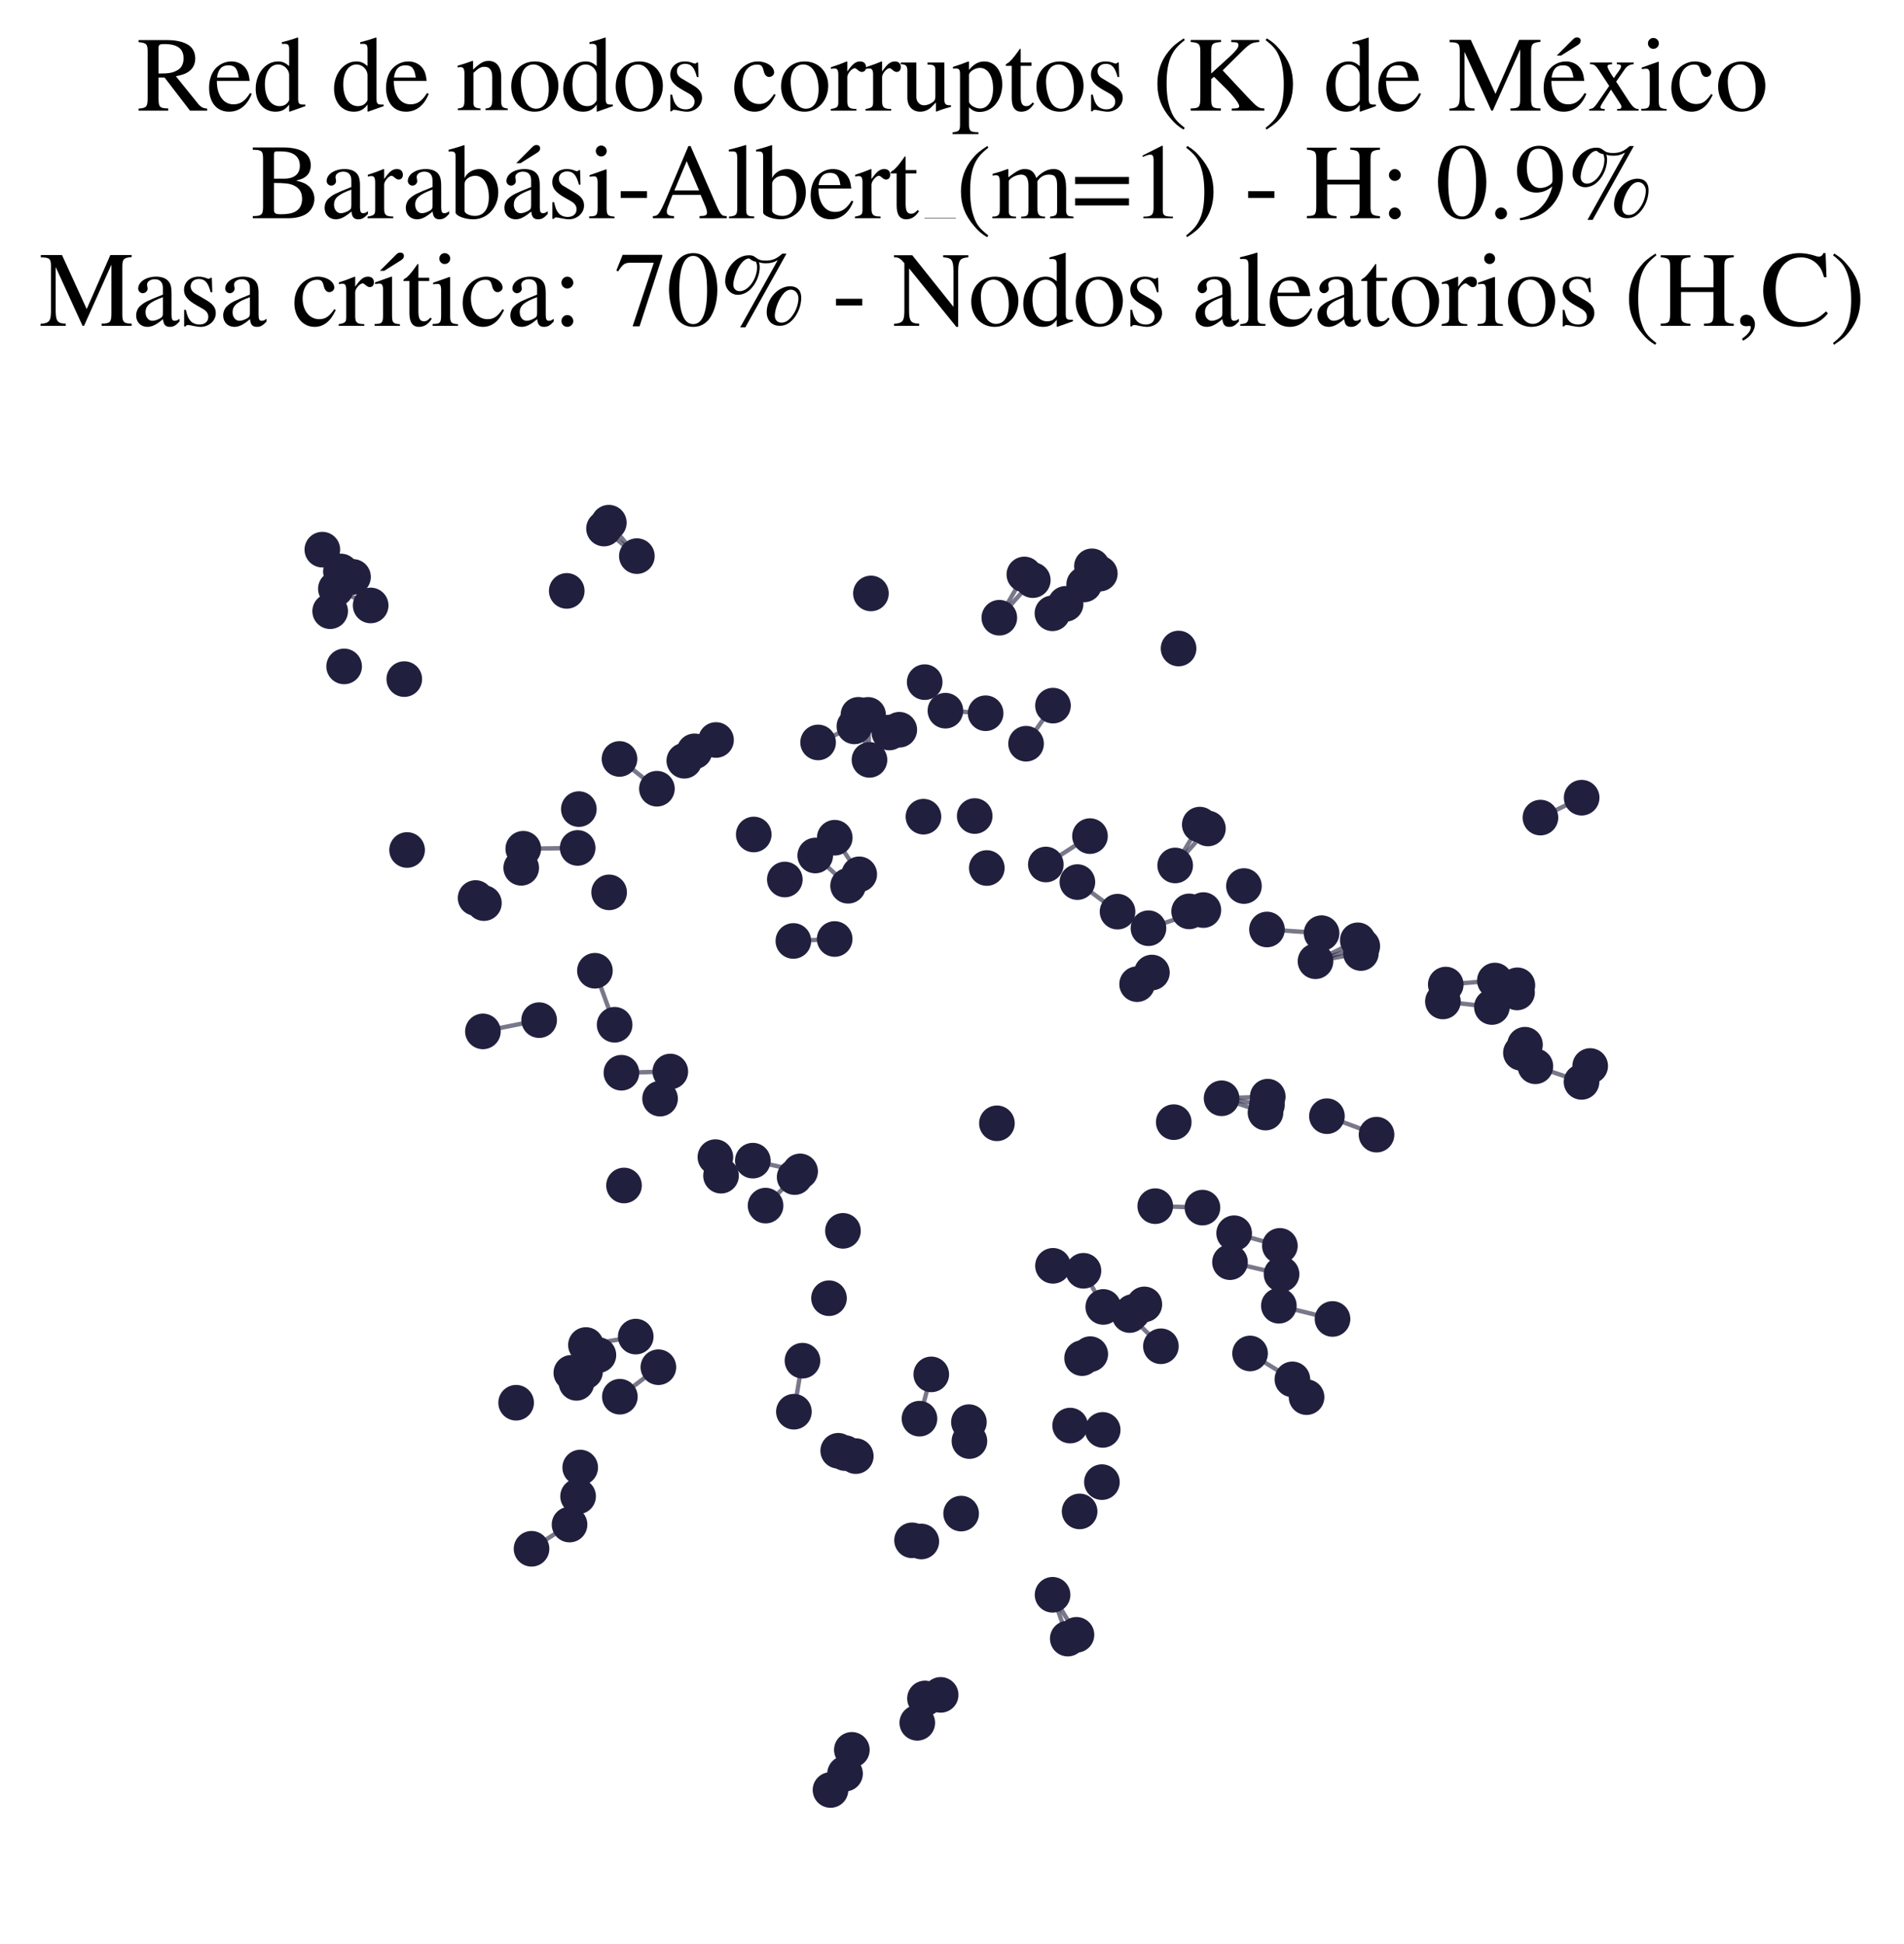 <?xml version="1.0" encoding="utf-8" standalone="no"?>
<!DOCTYPE svg PUBLIC "-//W3C//DTD SVG 1.1//EN"
  "http://www.w3.org/Graphics/SVG/1.1/DTD/svg11.dtd">
<svg xmlns:xlink="http://www.w3.org/1999/xlink" width="174.312pt" height="178.036pt" viewBox="0 0 174.312 178.036" xmlns="http://www.w3.org/2000/svg" version="1.1">
 <defs>
  <style type="text/css">*{stroke-linejoin: round; stroke-linecap: butt}</style>
 </defs>
 <g id="figure_1">
  <g id="patch_1">
   <path d="M 0 178.036 
L 174.312 178.036 
L 174.312 0 
L 0 0 
z
" style="fill: #ffffff"/>
  </g>
  <g id="axes_1">
   <g id="LineCollection_1">
    <path d="M 136.584 92.21 
L 132.099 91.7 
" clip-path="url(#p0ac675d6d8)" style="fill: none; stroke: #201f3d; stroke-opacity: 0.6; stroke-width: 0.4"/>
    <path d="M 112.987 112.923 
L 117.174 114.081 
" clip-path="url(#p0ac675d6d8)" style="fill: none; stroke: #201f3d; stroke-opacity: 0.6; stroke-width: 0.4"/>
    <path d="M 97.755 150.042 
L 96.363 146.031 
" clip-path="url(#p0ac675d6d8)" style="fill: none; stroke: #201f3d; stroke-opacity: 0.6; stroke-width: 0.4"/>
    <path d="M 105.458 89.052 
L 104.104 90.116 
" clip-path="url(#p0ac675d6d8)" style="fill: none; stroke: #201f3d; stroke-opacity: 0.6; stroke-width: 0.4"/>
    <path d="M 78.663 80.06 
L 76.422 76.708 
" clip-path="url(#p0ac675d6d8)" style="fill: none; stroke: #201f3d; stroke-opacity: 0.6; stroke-width: 0.4"/>
    <path d="M 49.359 93.411 
L 44.211 94.443 
" clip-path="url(#p0ac675d6d8)" style="fill: none; stroke: #201f3d; stroke-opacity: 0.6; stroke-width: 0.4"/>
    <path d="M 105.763 110.445 
L 110.085 110.579 
" clip-path="url(#p0ac675d6d8)" style="fill: none; stroke: #201f3d; stroke-opacity: 0.6; stroke-width: 0.4"/>
    <path d="M 55.298 48.399 
L 58.306 50.922 
" clip-path="url(#p0ac675d6d8)" style="fill: none; stroke: #201f3d; stroke-opacity: 0.6; stroke-width: 0.4"/>
    <path d="M 111.837 100.567 
L 115.857 101.878 
" clip-path="url(#p0ac675d6d8)" style="fill: none; stroke: #201f3d; stroke-opacity: 0.6; stroke-width: 0.4"/>
    <path d="M 111.837 100.567 
L 115.988 101.175 
" clip-path="url(#p0ac675d6d8)" style="fill: none; stroke: #201f3d; stroke-opacity: 0.6; stroke-width: 0.4"/>
    <path d="M 111.837 100.567 
L 116.063 100.418 
" clip-path="url(#p0ac675d6d8)" style="fill: none; stroke: #201f3d; stroke-opacity: 0.6; stroke-width: 0.4"/>
    <path d="M 79.601 69.58 
L 78.59 65.455 
" clip-path="url(#p0ac675d6d8)" style="fill: none; stroke: #201f3d; stroke-opacity: 0.6; stroke-width: 0.4"/>
    <path d="M 79.601 69.58 
L 79.474 65.461 
" clip-path="url(#p0ac675d6d8)" style="fill: none; stroke: #201f3d; stroke-opacity: 0.6; stroke-width: 0.4"/>
    <path d="M 115.992 85.111 
L 120.992 85.448 
" clip-path="url(#p0ac675d6d8)" style="fill: none; stroke: #201f3d; stroke-opacity: 0.6; stroke-width: 0.4"/>
    <path d="M 105.142 84.995 
L 110.169 83.334 
" clip-path="url(#p0ac675d6d8)" style="fill: none; stroke: #201f3d; stroke-opacity: 0.6; stroke-width: 0.4"/>
    <path d="M 97.557 55.293 
L 100.689 52.525 
" clip-path="url(#p0ac675d6d8)" style="fill: none; stroke: #201f3d; stroke-opacity: 0.6; stroke-width: 0.4"/>
    <path d="M 97.557 55.293 
L 99.966 51.857 
" clip-path="url(#p0ac675d6d8)" style="fill: none; stroke: #201f3d; stroke-opacity: 0.6; stroke-width: 0.4"/>
    <path d="M 107.588 79.248 
L 109.841 75.508 
" clip-path="url(#p0ac675d6d8)" style="fill: none; stroke: #201f3d; stroke-opacity: 0.6; stroke-width: 0.4"/>
    <path d="M 107.588 79.248 
L 110.585 75.862 
" clip-path="url(#p0ac675d6d8)" style="fill: none; stroke: #201f3d; stroke-opacity: 0.6; stroke-width: 0.4"/>
    <path d="M 98.551 149.697 
L 96.363 146.031 
" clip-path="url(#p0ac675d6d8)" style="fill: none; stroke: #201f3d; stroke-opacity: 0.6; stroke-width: 0.4"/>
    <path d="M 61.367 98.117 
L 56.891 98.229 
" clip-path="url(#p0ac675d6d8)" style="fill: none; stroke: #201f3d; stroke-opacity: 0.6; stroke-width: 0.4"/>
    <path d="M 121.481 102.206 
L 126.022 103.897 
" clip-path="url(#p0ac675d6d8)" style="fill: none; stroke: #201f3d; stroke-opacity: 0.6; stroke-width: 0.4"/>
    <path d="M 85.258 125.85 
L 84.179 129.905 
" clip-path="url(#p0ac675d6d8)" style="fill: none; stroke: #201f3d; stroke-opacity: 0.6; stroke-width: 0.4"/>
    <path d="M 60.275 125.192 
L 56.749 127.894 
" clip-path="url(#p0ac675d6d8)" style="fill: none; stroke: #201f3d; stroke-opacity: 0.6; stroke-width: 0.4"/>
    <path d="M 68.922 106.278 
L 73.251 107.262 
" clip-path="url(#p0ac675d6d8)" style="fill: none; stroke: #201f3d; stroke-opacity: 0.6; stroke-width: 0.4"/>
    <path d="M 120.436 88.019 
L 124.717 86.634 
" clip-path="url(#p0ac675d6d8)" style="fill: none; stroke: #201f3d; stroke-opacity: 0.6; stroke-width: 0.4"/>
    <path d="M 120.436 88.019 
L 124.592 87.268 
" clip-path="url(#p0ac675d6d8)" style="fill: none; stroke: #201f3d; stroke-opacity: 0.6; stroke-width: 0.4"/>
    <path d="M 120.436 88.019 
L 124.306 86.102 
" clip-path="url(#p0ac675d6d8)" style="fill: none; stroke: #201f3d; stroke-opacity: 0.6; stroke-width: 0.4"/>
    <path d="M 55.74 47.863 
L 58.306 50.922 
" clip-path="url(#p0ac675d6d8)" style="fill: none; stroke: #201f3d; stroke-opacity: 0.6; stroke-width: 0.4"/>
    <path d="M 96.351 56.158 
L 99.257 53.514 
" clip-path="url(#p0ac675d6d8)" style="fill: none; stroke: #201f3d; stroke-opacity: 0.6; stroke-width: 0.4"/>
    <path d="M 58.202 122.389 
L 53.643 123.159 
" clip-path="url(#p0ac675d6d8)" style="fill: none; stroke: #201f3d; stroke-opacity: 0.6; stroke-width: 0.4"/>
    <path d="M 103.422 120.417 
L 106.281 123.274 
" clip-path="url(#p0ac675d6d8)" style="fill: none; stroke: #201f3d; stroke-opacity: 0.6; stroke-width: 0.4"/>
    <path d="M 117.327 116.675 
L 112.608 115.574 
" clip-path="url(#p0ac675d6d8)" style="fill: none; stroke: #201f3d; stroke-opacity: 0.6; stroke-width: 0.4"/>
    <path d="M 77.364 162.409 
L 77.988 160.23 
" clip-path="url(#p0ac675d6d8)" style="fill: none; stroke: #201f3d; stroke-opacity: 0.6; stroke-width: 0.4"/>
    <path d="M 52.885 77.644 
L 47.905 77.718 
" clip-path="url(#p0ac675d6d8)" style="fill: none; stroke: #201f3d; stroke-opacity: 0.6; stroke-width: 0.4"/>
    <path d="M 77.643 81.108 
L 74.636 78.338 
" clip-path="url(#p0ac675d6d8)" style="fill: none; stroke: #201f3d; stroke-opacity: 0.6; stroke-width: 0.4"/>
    <path d="M 73.467 124.595 
L 72.683 129.267 
" clip-path="url(#p0ac675d6d8)" style="fill: none; stroke: #201f3d; stroke-opacity: 0.6; stroke-width: 0.4"/>
    <path d="M 102.312 83.479 
L 98.635 80.771 
" clip-path="url(#p0ac675d6d8)" style="fill: none; stroke: #201f3d; stroke-opacity: 0.6; stroke-width: 0.4"/>
    <path d="M 91.488 56.564 
L 93.781 52.601 
" clip-path="url(#p0ac675d6d8)" style="fill: none; stroke: #201f3d; stroke-opacity: 0.6; stroke-width: 0.4"/>
    <path d="M 91.488 56.564 
L 94.552 53.122 
" clip-path="url(#p0ac675d6d8)" style="fill: none; stroke: #201f3d; stroke-opacity: 0.6; stroke-width: 0.4"/>
    <path d="M 117.08 119.564 
L 121.993 120.774 
" clip-path="url(#p0ac675d6d8)" style="fill: none; stroke: #201f3d; stroke-opacity: 0.6; stroke-width: 0.4"/>
    <path d="M 114.444 123.933 
L 118.319 126.305 
" clip-path="url(#p0ac675d6d8)" style="fill: none; stroke: #201f3d; stroke-opacity: 0.6; stroke-width: 0.4"/>
    <path d="M 93.937 68.101 
L 96.401 64.613 
" clip-path="url(#p0ac675d6d8)" style="fill: none; stroke: #201f3d; stroke-opacity: 0.6; stroke-width: 0.4"/>
    <path d="M 95.747 79.16 
L 99.789 76.56 
" clip-path="url(#p0ac675d6d8)" style="fill: none; stroke: #201f3d; stroke-opacity: 0.6; stroke-width: 0.4"/>
    <path d="M 141.028 74.865 
L 144.801 73.043 
" clip-path="url(#p0ac675d6d8)" style="fill: none; stroke: #201f3d; stroke-opacity: 0.6; stroke-width: 0.4"/>
    <path d="M 60.141 72.221 
L 56.716 69.495 
" clip-path="url(#p0ac675d6d8)" style="fill: none; stroke: #201f3d; stroke-opacity: 0.6; stroke-width: 0.4"/>
    <path d="M 144.789 99.066 
L 140.565 97.637 
" clip-path="url(#p0ac675d6d8)" style="fill: none; stroke: #201f3d; stroke-opacity: 0.6; stroke-width: 0.4"/>
    <path d="M 76.415 85.983 
L 72.633 86.161 
" clip-path="url(#p0ac675d6d8)" style="fill: none; stroke: #201f3d; stroke-opacity: 0.6; stroke-width: 0.4"/>
    <path d="M 72.751 107.783 
L 70.088 110.396 
" clip-path="url(#p0ac675d6d8)" style="fill: none; stroke: #201f3d; stroke-opacity: 0.6; stroke-width: 0.4"/>
    <path d="M 86.554 65.076 
L 90.234 65.31 
" clip-path="url(#p0ac675d6d8)" style="fill: none; stroke: #201f3d; stroke-opacity: 0.6; stroke-width: 0.4"/>
    <path d="M 33.934 55.441 
L 31.21 52.327 
" clip-path="url(#p0ac675d6d8)" style="fill: none; stroke: #201f3d; stroke-opacity: 0.6; stroke-width: 0.4"/>
    <path d="M 33.934 55.441 
L 30.75 53.912 
" clip-path="url(#p0ac675d6d8)" style="fill: none; stroke: #201f3d; stroke-opacity: 0.6; stroke-width: 0.4"/>
    <path d="M 33.934 55.441 
L 32.32 52.826 
" clip-path="url(#p0ac675d6d8)" style="fill: none; stroke: #201f3d; stroke-opacity: 0.6; stroke-width: 0.4"/>
    <path d="M 132.36 90.155 
L 136.855 89.784 
" clip-path="url(#p0ac675d6d8)" style="fill: none; stroke: #201f3d; stroke-opacity: 0.6; stroke-width: 0.4"/>
    <path d="M 31.21 52.327 
L 29.511 50.33 
" clip-path="url(#p0ac675d6d8)" style="fill: none; stroke: #201f3d; stroke-opacity: 0.6; stroke-width: 0.4"/>
    <path d="M 101.005 119.674 
L 99.189 116.363 
" clip-path="url(#p0ac675d6d8)" style="fill: none; stroke: #201f3d; stroke-opacity: 0.6; stroke-width: 0.4"/>
    <path d="M 52.142 139.6 
L 48.663 141.819 
" clip-path="url(#p0ac675d6d8)" style="fill: none; stroke: #201f3d; stroke-opacity: 0.6; stroke-width: 0.4"/>
    <path d="M 56.27 93.836 
L 54.465 88.889 
" clip-path="url(#p0ac675d6d8)" style="fill: none; stroke: #201f3d; stroke-opacity: 0.6; stroke-width: 0.4"/>
    <path d="M 74.897 67.983 
L 78.221 66.513 
" clip-path="url(#p0ac675d6d8)" style="fill: none; stroke: #201f3d; stroke-opacity: 0.6; stroke-width: 0.4"/>
   </g>
   <g id="PathCollection_1">
    <defs>
     <path id="mbb339408d3" d="M 0 1.581 
C 0.419 1.581 0.822 1.415 1.118 1.118 
C 1.415 0.822 1.581 0.419 1.581 0 
C 1.581 -0.419 1.415 -0.822 1.118 -1.118 
C 0.822 -1.415 0.419 -1.581 0 -1.581 
C -0.419 -1.581 -0.822 -1.415 -1.118 -1.118 
C -1.415 -0.822 -1.581 -0.419 -1.581 0 
C -1.581 0.419 -1.415 0.822 -1.118 1.118 
C -0.822 1.415 -0.419 1.581 0 1.581 
z
" style="stroke: #201f3d; stroke-width: 0.1"/>
    </defs>
    <g clip-path="url(#p0ac675d6d8)">
     <use xlink:href="#mbb339408d3" x="144.801" y="73.043" style="fill: #201f3d; stroke: #201f3d; stroke-width: 0.1"/>
     <use xlink:href="#mbb339408d3" x="60.275" y="125.192" style="fill: #201f3d; stroke: #201f3d; stroke-width: 0.1"/>
     <use xlink:href="#mbb339408d3" x="90.342" y="79.482" style="fill: #201f3d; stroke: #201f3d; stroke-width: 0.1"/>
     <use xlink:href="#mbb339408d3" x="68.922" y="106.278" style="fill: #201f3d; stroke: #201f3d; stroke-width: 0.1"/>
     <use xlink:href="#mbb339408d3" x="95.747" y="79.16" style="fill: #201f3d; stroke: #201f3d; stroke-width: 0.1"/>
     <use xlink:href="#mbb339408d3" x="138.917" y="90.221" style="fill: #201f3d; stroke: #201f3d; stroke-width: 0.1"/>
     <use xlink:href="#mbb339408d3" x="97.972" y="130.536" style="fill: #201f3d; stroke: #201f3d; stroke-width: 0.1"/>
     <use xlink:href="#mbb339408d3" x="86.117" y="155.196" style="fill: #201f3d; stroke: #201f3d; stroke-width: 0.1"/>
     <use xlink:href="#mbb339408d3" x="78.347" y="133.333" style="fill: #201f3d; stroke: #201f3d; stroke-width: 0.1"/>
     <use xlink:href="#mbb339408d3" x="121.993" y="120.774" style="fill: #201f3d; stroke: #201f3d; stroke-width: 0.1"/>
     <use xlink:href="#mbb339408d3" x="52.925" y="137.014" style="fill: #201f3d; stroke: #201f3d; stroke-width: 0.1"/>
     <use xlink:href="#mbb339408d3" x="84.179" y="129.905" style="fill: #201f3d; stroke: #201f3d; stroke-width: 0.1"/>
     <use xlink:href="#mbb339408d3" x="48.663" y="141.819" style="fill: #201f3d; stroke: #201f3d; stroke-width: 0.1"/>
     <use xlink:href="#mbb339408d3" x="79.601" y="69.58" style="fill: #201f3d; stroke: #201f3d; stroke-width: 0.1"/>
     <use xlink:href="#mbb339408d3" x="54.784" y="124.082" style="fill: #201f3d; stroke: #201f3d; stroke-width: 0.1"/>
     <use xlink:href="#mbb339408d3" x="97.755" y="150.042" style="fill: #201f3d; stroke: #201f3d; stroke-width: 0.1"/>
     <use xlink:href="#mbb339408d3" x="138.887" y="90.877" style="fill: #201f3d; stroke: #201f3d; stroke-width: 0.1"/>
     <use xlink:href="#mbb339408d3" x="78.59" y="65.455" style="fill: #201f3d; stroke: #201f3d; stroke-width: 0.1"/>
     <use xlink:href="#mbb339408d3" x="76.034" y="163.905" style="fill: #201f3d; stroke: #201f3d; stroke-width: 0.1"/>
     <use xlink:href="#mbb339408d3" x="84.542" y="74.782" style="fill: #201f3d; stroke: #201f3d; stroke-width: 0.1"/>
     <use xlink:href="#mbb339408d3" x="88.751" y="131.955" style="fill: #201f3d; stroke: #201f3d; stroke-width: 0.1"/>
     <use xlink:href="#mbb339408d3" x="121.481" y="102.206" style="fill: #201f3d; stroke: #201f3d; stroke-width: 0.1"/>
     <use xlink:href="#mbb339408d3" x="75.896" y="118.874" style="fill: #201f3d; stroke: #201f3d; stroke-width: 0.1"/>
     <use xlink:href="#mbb339408d3" x="62.649" y="69.66" style="fill: #201f3d; stroke: #201f3d; stroke-width: 0.1"/>
     <use xlink:href="#mbb339408d3" x="112.608" y="115.574" style="fill: #201f3d; stroke: #201f3d; stroke-width: 0.1"/>
     <use xlink:href="#mbb339408d3" x="100.953" y="130.933" style="fill: #201f3d; stroke: #201f3d; stroke-width: 0.1"/>
     <use xlink:href="#mbb339408d3" x="115.992" y="85.111" style="fill: #201f3d; stroke: #201f3d; stroke-width: 0.1"/>
     <use xlink:href="#mbb339408d3" x="84.656" y="62.462" style="fill: #201f3d; stroke: #201f3d; stroke-width: 0.1"/>
     <use xlink:href="#mbb339408d3" x="55.298" y="48.399" style="fill: #201f3d; stroke: #201f3d; stroke-width: 0.1"/>
     <use xlink:href="#mbb339408d3" x="30.75" y="53.912" style="fill: #201f3d; stroke: #201f3d; stroke-width: 0.1"/>
     <use xlink:href="#mbb339408d3" x="31.505" y="61.022" style="fill: #201f3d; stroke: #201f3d; stroke-width: 0.1"/>
     <use xlink:href="#mbb339408d3" x="72.751" y="107.783" style="fill: #201f3d; stroke: #201f3d; stroke-width: 0.1"/>
     <use xlink:href="#mbb339408d3" x="56.891" y="98.229" style="fill: #201f3d; stroke: #201f3d; stroke-width: 0.1"/>
     <use xlink:href="#mbb339408d3" x="103.422" y="120.417" style="fill: #201f3d; stroke: #201f3d; stroke-width: 0.1"/>
     <use xlink:href="#mbb339408d3" x="83.978" y="157.755" style="fill: #201f3d; stroke: #201f3d; stroke-width: 0.1"/>
     <use xlink:href="#mbb339408d3" x="93.937" y="68.101" style="fill: #201f3d; stroke: #201f3d; stroke-width: 0.1"/>
     <use xlink:href="#mbb339408d3" x="94.552" y="53.122" style="fill: #201f3d; stroke: #201f3d; stroke-width: 0.1"/>
     <use xlink:href="#mbb339408d3" x="104.765" y="119.441" style="fill: #201f3d; stroke: #201f3d; stroke-width: 0.1"/>
     <use xlink:href="#mbb339408d3" x="55.74" y="47.863" style="fill: #201f3d; stroke: #201f3d; stroke-width: 0.1"/>
     <use xlink:href="#mbb339408d3" x="56.749" y="127.894" style="fill: #201f3d; stroke: #201f3d; stroke-width: 0.1"/>
     <use xlink:href="#mbb339408d3" x="119.616" y="127.933" style="fill: #201f3d; stroke: #201f3d; stroke-width: 0.1"/>
     <use xlink:href="#mbb339408d3" x="47.718" y="79.464" style="fill: #201f3d; stroke: #201f3d; stroke-width: 0.1"/>
     <use xlink:href="#mbb339408d3" x="65.495" y="105.956" style="fill: #201f3d; stroke: #201f3d; stroke-width: 0.1"/>
     <use xlink:href="#mbb339408d3" x="32.32" y="52.826" style="fill: #201f3d; stroke: #201f3d; stroke-width: 0.1"/>
     <use xlink:href="#mbb339408d3" x="37.269" y="77.832" style="fill: #201f3d; stroke: #201f3d; stroke-width: 0.1"/>
     <use xlink:href="#mbb339408d3" x="97.557" y="55.293" style="fill: #201f3d; stroke: #201f3d; stroke-width: 0.1"/>
     <use xlink:href="#mbb339408d3" x="126.022" y="103.897" style="fill: #201f3d; stroke: #201f3d; stroke-width: 0.1"/>
     <use xlink:href="#mbb339408d3" x="54.465" y="88.889" style="fill: #201f3d; stroke: #201f3d; stroke-width: 0.1"/>
     <use xlink:href="#mbb339408d3" x="37.012" y="62.184" style="fill: #201f3d; stroke: #201f3d; stroke-width: 0.1"/>
     <use xlink:href="#mbb339408d3" x="118.319" y="126.305" style="fill: #201f3d; stroke: #201f3d; stroke-width: 0.1"/>
     <use xlink:href="#mbb339408d3" x="87.992" y="138.595" style="fill: #201f3d; stroke: #201f3d; stroke-width: 0.1"/>
     <use xlink:href="#mbb339408d3" x="110.585" y="75.862" style="fill: #201f3d; stroke: #201f3d; stroke-width: 0.1"/>
     <use xlink:href="#mbb339408d3" x="85.258" y="125.85" style="fill: #201f3d; stroke: #201f3d; stroke-width: 0.1"/>
     <use xlink:href="#mbb339408d3" x="69.005" y="76.412" style="fill: #201f3d; stroke: #201f3d; stroke-width: 0.1"/>
     <use xlink:href="#mbb339408d3" x="110.169" y="83.334" style="fill: #201f3d; stroke: #201f3d; stroke-width: 0.1"/>
     <use xlink:href="#mbb339408d3" x="114.444" y="123.933" style="fill: #201f3d; stroke: #201f3d; stroke-width: 0.1"/>
     <use xlink:href="#mbb339408d3" x="31.21" y="52.327" style="fill: #201f3d; stroke: #201f3d; stroke-width: 0.1"/>
     <use xlink:href="#mbb339408d3" x="100.881" y="135.715" style="fill: #201f3d; stroke: #201f3d; stroke-width: 0.1"/>
     <use xlink:href="#mbb339408d3" x="72.633" y="86.161" style="fill: #201f3d; stroke: #201f3d; stroke-width: 0.1"/>
     <use xlink:href="#mbb339408d3" x="96.401" y="115.909" style="fill: #201f3d; stroke: #201f3d; stroke-width: 0.1"/>
     <use xlink:href="#mbb339408d3" x="84.683" y="155.523" style="fill: #201f3d; stroke: #201f3d; stroke-width: 0.1"/>
     <use xlink:href="#mbb339408d3" x="74.636" y="78.338" style="fill: #201f3d; stroke: #201f3d; stroke-width: 0.1"/>
     <use xlink:href="#mbb339408d3" x="52.778" y="126.625" style="fill: #201f3d; stroke: #201f3d; stroke-width: 0.1"/>
     <use xlink:href="#mbb339408d3" x="136.584" y="92.21" style="fill: #201f3d; stroke: #201f3d; stroke-width: 0.1"/>
     <use xlink:href="#mbb339408d3" x="91.268" y="102.859" style="fill: #201f3d; stroke: #201f3d; stroke-width: 0.1"/>
     <use xlink:href="#mbb339408d3" x="53.643" y="123.159" style="fill: #201f3d; stroke: #201f3d; stroke-width: 0.1"/>
     <use xlink:href="#mbb339408d3" x="115.988" y="101.175" style="fill: #201f3d; stroke: #201f3d; stroke-width: 0.1"/>
     <use xlink:href="#mbb339408d3" x="101.005" y="119.674" style="fill: #201f3d; stroke: #201f3d; stroke-width: 0.1"/>
     <use xlink:href="#mbb339408d3" x="106.281" y="123.274" style="fill: #201f3d; stroke: #201f3d; stroke-width: 0.1"/>
     <use xlink:href="#mbb339408d3" x="91.488" y="56.564" style="fill: #201f3d; stroke: #201f3d; stroke-width: 0.1"/>
     <use xlink:href="#mbb339408d3" x="124.717" y="86.634" style="fill: #201f3d; stroke: #201f3d; stroke-width: 0.1"/>
     <use xlink:href="#mbb339408d3" x="105.763" y="110.445" style="fill: #201f3d; stroke: #201f3d; stroke-width: 0.1"/>
     <use xlink:href="#mbb339408d3" x="57.128" y="108.553" style="fill: #201f3d; stroke: #201f3d; stroke-width: 0.1"/>
     <use xlink:href="#mbb339408d3" x="140.565" y="97.637" style="fill: #201f3d; stroke: #201f3d; stroke-width: 0.1"/>
     <use xlink:href="#mbb339408d3" x="120.436" y="88.019" style="fill: #201f3d; stroke: #201f3d; stroke-width: 0.1"/>
     <use xlink:href="#mbb339408d3" x="55.766" y="81.712" style="fill: #201f3d; stroke: #201f3d; stroke-width: 0.1"/>
     <use xlink:href="#mbb339408d3" x="107.899" y="59.382" style="fill: #201f3d; stroke: #201f3d; stroke-width: 0.1"/>
     <use xlink:href="#mbb339408d3" x="77.173" y="112.705" style="fill: #201f3d; stroke: #201f3d; stroke-width: 0.1"/>
     <use xlink:href="#mbb339408d3" x="117.174" y="114.081" style="fill: #201f3d; stroke: #201f3d; stroke-width: 0.1"/>
     <use xlink:href="#mbb339408d3" x="79.474" y="65.461" style="fill: #201f3d; stroke: #201f3d; stroke-width: 0.1"/>
     <use xlink:href="#mbb339408d3" x="78.221" y="66.513" style="fill: #201f3d; stroke: #201f3d; stroke-width: 0.1"/>
     <use xlink:href="#mbb339408d3" x="56.716" y="69.495" style="fill: #201f3d; stroke: #201f3d; stroke-width: 0.1"/>
     <use xlink:href="#mbb339408d3" x="83.499" y="141.044" style="fill: #201f3d; stroke: #201f3d; stroke-width: 0.1"/>
     <use xlink:href="#mbb339408d3" x="78.663" y="80.06" style="fill: #201f3d; stroke: #201f3d; stroke-width: 0.1"/>
     <use xlink:href="#mbb339408d3" x="44.211" y="94.443" style="fill: #201f3d; stroke: #201f3d; stroke-width: 0.1"/>
     <use xlink:href="#mbb339408d3" x="82.331" y="66.822" style="fill: #201f3d; stroke: #201f3d; stroke-width: 0.1"/>
     <use xlink:href="#mbb339408d3" x="29.511" y="50.33" style="fill: #201f3d; stroke: #201f3d; stroke-width: 0.1"/>
     <use xlink:href="#mbb339408d3" x="52.885" y="77.644" style="fill: #201f3d; stroke: #201f3d; stroke-width: 0.1"/>
     <use xlink:href="#mbb339408d3" x="99.789" y="76.56" style="fill: #201f3d; stroke: #201f3d; stroke-width: 0.1"/>
     <use xlink:href="#mbb339408d3" x="132.36" y="90.155" style="fill: #201f3d; stroke: #201f3d; stroke-width: 0.1"/>
     <use xlink:href="#mbb339408d3" x="76.422" y="76.708" style="fill: #201f3d; stroke: #201f3d; stroke-width: 0.1"/>
     <use xlink:href="#mbb339408d3" x="144.789" y="99.066" style="fill: #201f3d; stroke: #201f3d; stroke-width: 0.1"/>
     <use xlink:href="#mbb339408d3" x="120.992" y="85.448" style="fill: #201f3d; stroke: #201f3d; stroke-width: 0.1"/>
     <use xlink:href="#mbb339408d3" x="66.01" y="107.656" style="fill: #201f3d; stroke: #201f3d; stroke-width: 0.1"/>
     <use xlink:href="#mbb339408d3" x="53.119" y="134.38" style="fill: #201f3d; stroke: #201f3d; stroke-width: 0.1"/>
     <use xlink:href="#mbb339408d3" x="49.359" y="93.411" style="fill: #201f3d; stroke: #201f3d; stroke-width: 0.1"/>
     <use xlink:href="#mbb339408d3" x="76.739" y="132.844" style="fill: #201f3d; stroke: #201f3d; stroke-width: 0.1"/>
     <use xlink:href="#mbb339408d3" x="96.351" y="56.158" style="fill: #201f3d; stroke: #201f3d; stroke-width: 0.1"/>
     <use xlink:href="#mbb339408d3" x="71.851" y="80.535" style="fill: #201f3d; stroke: #201f3d; stroke-width: 0.1"/>
     <use xlink:href="#mbb339408d3" x="53.563" y="125.594" style="fill: #201f3d; stroke: #201f3d; stroke-width: 0.1"/>
     <use xlink:href="#mbb339408d3" x="47.905" y="77.718" style="fill: #201f3d; stroke: #201f3d; stroke-width: 0.1"/>
     <use xlink:href="#mbb339408d3" x="141.028" y="74.865" style="fill: #201f3d; stroke: #201f3d; stroke-width: 0.1"/>
     <use xlink:href="#mbb339408d3" x="99.189" y="116.363" style="fill: #201f3d; stroke: #201f3d; stroke-width: 0.1"/>
     <use xlink:href="#mbb339408d3" x="105.458" y="89.052" style="fill: #201f3d; stroke: #201f3d; stroke-width: 0.1"/>
     <use xlink:href="#mbb339408d3" x="77.374" y="133.056" style="fill: #201f3d; stroke: #201f3d; stroke-width: 0.1"/>
     <use xlink:href="#mbb339408d3" x="99.065" y="124.361" style="fill: #201f3d; stroke: #201f3d; stroke-width: 0.1"/>
     <use xlink:href="#mbb339408d3" x="60.429" y="100.6" style="fill: #201f3d; stroke: #201f3d; stroke-width: 0.1"/>
     <use xlink:href="#mbb339408d3" x="99.257" y="53.514" style="fill: #201f3d; stroke: #201f3d; stroke-width: 0.1"/>
     <use xlink:href="#mbb339408d3" x="107.457" y="102.753" style="fill: #201f3d; stroke: #201f3d; stroke-width: 0.1"/>
     <use xlink:href="#mbb339408d3" x="110.085" y="110.579" style="fill: #201f3d; stroke: #201f3d; stroke-width: 0.1"/>
     <use xlink:href="#mbb339408d3" x="88.705" y="130.223" style="fill: #201f3d; stroke: #201f3d; stroke-width: 0.1"/>
     <use xlink:href="#mbb339408d3" x="109.841" y="75.508" style="fill: #201f3d; stroke: #201f3d; stroke-width: 0.1"/>
     <use xlink:href="#mbb339408d3" x="56.27" y="93.836" style="fill: #201f3d; stroke: #201f3d; stroke-width: 0.1"/>
     <use xlink:href="#mbb339408d3" x="93.781" y="52.601" style="fill: #201f3d; stroke: #201f3d; stroke-width: 0.1"/>
     <use xlink:href="#mbb339408d3" x="79.734" y="54.34" style="fill: #201f3d; stroke: #201f3d; stroke-width: 0.1"/>
     <use xlink:href="#mbb339408d3" x="76.415" y="85.983" style="fill: #201f3d; stroke: #201f3d; stroke-width: 0.1"/>
     <use xlink:href="#mbb339408d3" x="77.643" y="81.108" style="fill: #201f3d; stroke: #201f3d; stroke-width: 0.1"/>
     <use xlink:href="#mbb339408d3" x="111.837" y="100.567" style="fill: #201f3d; stroke: #201f3d; stroke-width: 0.1"/>
     <use xlink:href="#mbb339408d3" x="102.312" y="83.479" style="fill: #201f3d; stroke: #201f3d; stroke-width: 0.1"/>
     <use xlink:href="#mbb339408d3" x="77.988" y="160.23" style="fill: #201f3d; stroke: #201f3d; stroke-width: 0.1"/>
     <use xlink:href="#mbb339408d3" x="105.142" y="84.995" style="fill: #201f3d; stroke: #201f3d; stroke-width: 0.1"/>
     <use xlink:href="#mbb339408d3" x="84.345" y="141.151" style="fill: #201f3d; stroke: #201f3d; stroke-width: 0.1"/>
     <use xlink:href="#mbb339408d3" x="52.305" y="125.707" style="fill: #201f3d; stroke: #201f3d; stroke-width: 0.1"/>
     <use xlink:href="#mbb339408d3" x="132.099" y="91.7" style="fill: #201f3d; stroke: #201f3d; stroke-width: 0.1"/>
     <use xlink:href="#mbb339408d3" x="100.689" y="52.525" style="fill: #201f3d; stroke: #201f3d; stroke-width: 0.1"/>
     <use xlink:href="#mbb339408d3" x="145.583" y="97.611" style="fill: #201f3d; stroke: #201f3d; stroke-width: 0.1"/>
     <use xlink:href="#mbb339408d3" x="99.813" y="123.995" style="fill: #201f3d; stroke: #201f3d; stroke-width: 0.1"/>
     <use xlink:href="#mbb339408d3" x="139.241" y="96.403" style="fill: #201f3d; stroke: #201f3d; stroke-width: 0.1"/>
     <use xlink:href="#mbb339408d3" x="52.993" y="74.087" style="fill: #201f3d; stroke: #201f3d; stroke-width: 0.1"/>
     <use xlink:href="#mbb339408d3" x="116.063" y="100.418" style="fill: #201f3d; stroke: #201f3d; stroke-width: 0.1"/>
     <use xlink:href="#mbb339408d3" x="60.141" y="72.221" style="fill: #201f3d; stroke: #201f3d; stroke-width: 0.1"/>
     <use xlink:href="#mbb339408d3" x="73.467" y="124.595" style="fill: #201f3d; stroke: #201f3d; stroke-width: 0.1"/>
     <use xlink:href="#mbb339408d3" x="58.306" y="50.922" style="fill: #201f3d; stroke: #201f3d; stroke-width: 0.1"/>
     <use xlink:href="#mbb339408d3" x="115.857" y="101.878" style="fill: #201f3d; stroke: #201f3d; stroke-width: 0.1"/>
     <use xlink:href="#mbb339408d3" x="98.839" y="138.398" style="fill: #201f3d; stroke: #201f3d; stroke-width: 0.1"/>
     <use xlink:href="#mbb339408d3" x="107.588" y="79.248" style="fill: #201f3d; stroke: #201f3d; stroke-width: 0.1"/>
     <use xlink:href="#mbb339408d3" x="43.542" y="82.228" style="fill: #201f3d; stroke: #201f3d; stroke-width: 0.1"/>
     <use xlink:href="#mbb339408d3" x="98.551" y="149.697" style="fill: #201f3d; stroke: #201f3d; stroke-width: 0.1"/>
     <use xlink:href="#mbb339408d3" x="33.934" y="55.441" style="fill: #201f3d; stroke: #201f3d; stroke-width: 0.1"/>
     <use xlink:href="#mbb339408d3" x="65.553" y="67.759" style="fill: #201f3d; stroke: #201f3d; stroke-width: 0.1"/>
     <use xlink:href="#mbb339408d3" x="51.886" y="54.108" style="fill: #201f3d; stroke: #201f3d; stroke-width: 0.1"/>
     <use xlink:href="#mbb339408d3" x="99.966" y="51.857" style="fill: #201f3d; stroke: #201f3d; stroke-width: 0.1"/>
     <use xlink:href="#mbb339408d3" x="108.867" y="83.454" style="fill: #201f3d; stroke: #201f3d; stroke-width: 0.1"/>
     <use xlink:href="#mbb339408d3" x="124.592" y="87.268" style="fill: #201f3d; stroke: #201f3d; stroke-width: 0.1"/>
     <use xlink:href="#mbb339408d3" x="90.234" y="65.31" style="fill: #201f3d; stroke: #201f3d; stroke-width: 0.1"/>
     <use xlink:href="#mbb339408d3" x="44.302" y="82.696" style="fill: #201f3d; stroke: #201f3d; stroke-width: 0.1"/>
     <use xlink:href="#mbb339408d3" x="58.202" y="122.389" style="fill: #201f3d; stroke: #201f3d; stroke-width: 0.1"/>
     <use xlink:href="#mbb339408d3" x="30.227" y="55.966" style="fill: #201f3d; stroke: #201f3d; stroke-width: 0.1"/>
     <use xlink:href="#mbb339408d3" x="98.635" y="80.771" style="fill: #201f3d; stroke: #201f3d; stroke-width: 0.1"/>
     <use xlink:href="#mbb339408d3" x="77.364" y="162.409" style="fill: #201f3d; stroke: #201f3d; stroke-width: 0.1"/>
     <use xlink:href="#mbb339408d3" x="74.897" y="67.983" style="fill: #201f3d; stroke: #201f3d; stroke-width: 0.1"/>
     <use xlink:href="#mbb339408d3" x="104.104" y="90.116" style="fill: #201f3d; stroke: #201f3d; stroke-width: 0.1"/>
     <use xlink:href="#mbb339408d3" x="72.683" y="129.267" style="fill: #201f3d; stroke: #201f3d; stroke-width: 0.1"/>
     <use xlink:href="#mbb339408d3" x="89.235" y="74.722" style="fill: #201f3d; stroke: #201f3d; stroke-width: 0.1"/>
     <use xlink:href="#mbb339408d3" x="52.142" y="139.6" style="fill: #201f3d; stroke: #201f3d; stroke-width: 0.1"/>
     <use xlink:href="#mbb339408d3" x="124.306" y="86.102" style="fill: #201f3d; stroke: #201f3d; stroke-width: 0.1"/>
     <use xlink:href="#mbb339408d3" x="139.614" y="95.661" style="fill: #201f3d; stroke: #201f3d; stroke-width: 0.1"/>
     <use xlink:href="#mbb339408d3" x="70.088" y="110.396" style="fill: #201f3d; stroke: #201f3d; stroke-width: 0.1"/>
     <use xlink:href="#mbb339408d3" x="86.554" y="65.076" style="fill: #201f3d; stroke: #201f3d; stroke-width: 0.1"/>
     <use xlink:href="#mbb339408d3" x="47.252" y="128.445" style="fill: #201f3d; stroke: #201f3d; stroke-width: 0.1"/>
     <use xlink:href="#mbb339408d3" x="81.419" y="67.074" style="fill: #201f3d; stroke: #201f3d; stroke-width: 0.1"/>
     <use xlink:href="#mbb339408d3" x="96.401" y="64.613" style="fill: #201f3d; stroke: #201f3d; stroke-width: 0.1"/>
     <use xlink:href="#mbb339408d3" x="136.855" y="89.784" style="fill: #201f3d; stroke: #201f3d; stroke-width: 0.1"/>
     <use xlink:href="#mbb339408d3" x="61.367" y="98.117" style="fill: #201f3d; stroke: #201f3d; stroke-width: 0.1"/>
     <use xlink:href="#mbb339408d3" x="63.582" y="68.797" style="fill: #201f3d; stroke: #201f3d; stroke-width: 0.1"/>
     <use xlink:href="#mbb339408d3" x="103.702" y="120.137" style="fill: #201f3d; stroke: #201f3d; stroke-width: 0.1"/>
     <use xlink:href="#mbb339408d3" x="112.987" y="112.923" style="fill: #201f3d; stroke: #201f3d; stroke-width: 0.1"/>
     <use xlink:href="#mbb339408d3" x="117.08" y="119.564" style="fill: #201f3d; stroke: #201f3d; stroke-width: 0.1"/>
     <use xlink:href="#mbb339408d3" x="73.251" y="107.262" style="fill: #201f3d; stroke: #201f3d; stroke-width: 0.1"/>
     <use xlink:href="#mbb339408d3" x="117.327" y="116.675" style="fill: #201f3d; stroke: #201f3d; stroke-width: 0.1"/>
     <use xlink:href="#mbb339408d3" x="96.363" y="146.031" style="fill: #201f3d; stroke: #201f3d; stroke-width: 0.1"/>
     <use xlink:href="#mbb339408d3" x="113.884" y="81.132" style="fill: #201f3d; stroke: #201f3d; stroke-width: 0.1"/>
    </g>
   </g>
   <g id="text_1">
    <!-- Red de nodos corruptos (K) de México -->
    <g transform="translate(12.518 10.132) scale(0.096 -0.096)">
     <defs>
      <path id="NimbusRomNo9L-Regu-52" d="M 4218 121 
C 3974 140 3846 205 3661 424 
L 2342 2061 
C 2771 2143 2963 2219 3174 2388 
C 3379 2553 3501 2818 3501 3113 
C 3501 3385 3418 3618 3251 3801 
C 3008 4059 2477 4224 1875 4224 
L 109 4224 
L 109 4102 
C 589 4051 653 3981 653 3528 
L 653 765 
C 653 236 589 159 109 121 
L 109 0 
L 1882 0 
L 1882 134 
C 1389 134 1306 219 1306 692 
L 1306 1984 
L 1664 1984 
L 3187 0 
L 4218 0 
L 4218 121 
z
M 1306 3762 
C 1306 3937 1376 3987 1632 3987 
C 2432 3987 2803 3716 2803 3123 
C 2803 2807 2669 2542 2438 2423 
C 2144 2258 1920 2221 1306 2221 
L 1306 3762 
z
" transform="scale(0.016)"/>
      <path id="NimbusRomNo9L-Regu-65" d="M 2611 1053 
C 2304 564 2029 378 1619 378 
C 1254 378 979 564 794 930 
C 678 1174 634 1386 621 1779 
L 2592 1779 
C 2541 2193 2477 2377 2317 2581 
C 2125 2811 1830 2944 1498 2944 
C 1178 2944 877 2829 634 2611 
C 333 2349 160 1894 160 1370 
C 160 486 621 -64 1357 -64 
C 1965 -64 2445 315 2714 1008 
L 2611 1053 
z
M 634 1984 
C 704 2479 922 2714 1312 2714 
C 1702 2714 1856 2535 1939 1984 
L 634 1984 
z
" transform="scale(0.016)"/>
      <path id="NimbusRomNo9L-Regu-64" d="M 2202 -64 
L 3142 269 
L 3142 365 
C 3027 365 3014 365 2995 365 
C 2765 365 2714 435 2714 731 
L 2714 4364 
L 2682 4377 
C 2374 4268 2150 4204 1741 4096 
L 1741 3994 
C 1792 4000 1830 4000 1882 4000 
C 2118 4000 2176 3936 2176 3672 
L 2176 2669 
C 1933 2874 1760 2944 1504 2944 
C 768 2944 173 2221 173 1312 
C 173 493 653 -64 1357 -64 
C 1715 -64 1958 64 2176 365 
L 2176 -45 
L 2202 -64 
z
M 2176 653 
C 2176 608 2131 531 2067 461 
C 1952 333 1792 269 1606 269 
C 1075 269 723 781 723 1568 
C 723 2291 1037 2765 1523 2765 
C 1862 2765 2176 2464 2176 2125 
L 2176 653 
z
" transform="scale(0.016)"/>
      <path id="NimbusRomNo9L-Regu-6e" d="M 102 2579 
C 141 2598 205 2605 275 2605 
C 454 2605 512 2509 512 2195 
L 512 608 
C 512 243 442 154 115 128 
L 115 32 
L 1472 32 
L 1472 128 
C 1146 154 1050 230 1050 461 
L 1050 2259 
C 1357 2547 1498 2624 1709 2624 
C 2022 2624 2176 2426 2176 2003 
L 2176 666 
C 2176 262 2093 154 1773 128 
L 1773 32 
L 3104 32 
L 3104 128 
C 2790 160 2714 237 2714 550 
L 2714 2016 
C 2714 2618 2432 2976 1958 2976 
C 1664 2976 1466 2867 1030 2458 
L 1030 2963 
L 986 2976 
C 672 2861 454 2790 102 2688 
L 102 2579 
z
" transform="scale(0.016)"/>
      <path id="NimbusRomNo9L-Regu-6f" d="M 1600 2944 
C 768 2944 186 2330 186 1446 
C 186 582 781 -64 1587 -64 
C 2394 -64 3008 614 3008 1498 
C 3008 2336 2419 2944 1600 2944 
z
M 1517 2765 
C 2054 2765 2432 2150 2432 1274 
C 2432 550 2144 115 1664 115 
C 1414 115 1178 269 1043 525 
C 864 858 762 1306 762 1760 
C 762 2368 1062 2765 1517 2765 
z
" transform="scale(0.016)"/>
      <path id="NimbusRomNo9L-Regu-73" d="M 2016 2010 
L 1990 2880 
L 1920 2880 
L 1907 2867 
C 1850 2822 1843 2816 1818 2816 
C 1779 2816 1715 2829 1645 2861 
C 1504 2915 1363 2944 1197 2944 
C 691 2944 326 2616 326 2154 
C 326 1796 531 1539 1075 1231 
L 1446 1020 
C 1670 892 1779 737 1779 539 
C 1779 256 1574 77 1248 77 
C 1030 77 832 159 710 298 
C 576 455 518 600 435 960 
L 333 960 
L 333 -39 
L 416 -39 
C 461 33 486 48 563 48 
C 621 48 710 35 858 -2 
C 1037 -39 1210 -64 1325 -64 
C 1818 -64 2227 308 2227 757 
C 2227 1077 2074 1289 1690 1520 
L 998 1930 
C 819 2033 723 2194 723 2367 
C 723 2624 922 2803 1216 2803 
C 1581 2803 1773 2583 1920 2010 
L 2016 2010 
z
" transform="scale(0.016)"/>
      <path id="NimbusRomNo9L-Regu-63" d="M 2547 998 
C 2240 550 2010 397 1645 397 
C 1062 397 653 909 653 1645 
C 653 2304 1005 2758 1523 2758 
C 1754 2758 1837 2688 1901 2451 
L 1939 2310 
C 1990 2131 2106 2016 2240 2016 
C 2406 2016 2547 2138 2547 2285 
C 2547 2643 2099 2944 1562 2944 
C 1248 2944 922 2816 659 2586 
C 339 2304 160 1869 160 1363 
C 160 531 666 -64 1376 -64 
C 1664 -64 1920 38 2150 237 
C 2323 390 2445 563 2637 941 
L 2547 998 
z
" transform="scale(0.016)"/>
      <path id="NimbusRomNo9L-Regu-72" d="M 45 2496 
C 134 2515 192 2522 269 2522 
C 429 2522 486 2419 486 2138 
L 486 538 
C 486 218 442 173 32 96 
L 32 0 
L 1568 0 
L 1568 102 
C 1133 102 1024 199 1024 565 
L 1024 2013 
C 1024 2219 1299 2541 1472 2541 
C 1510 2541 1568 2509 1638 2445 
C 1741 2355 1811 2317 1894 2317 
C 2048 2317 2144 2426 2144 2605 
C 2144 2816 2010 2944 1792 2944 
C 1523 2944 1338 2797 1024 2343 
L 1024 2931 
L 992 2944 
C 653 2803 422 2721 45 2599 
L 45 2496 
z
" transform="scale(0.016)"/>
      <path id="NimbusRomNo9L-Regu-75" d="M 3066 320 
L 3034 320 
C 2739 320 2669 390 2669 685 
L 2669 2880 
L 1658 2880 
L 1658 2758 
C 2054 2758 2131 2694 2131 2375 
L 2131 875 
C 2131 697 2099 607 2010 537 
C 1837 397 1638 320 1446 320 
C 1197 320 992 537 992 805 
L 992 2880 
L 58 2880 
L 58 2778 
C 365 2778 454 2682 454 2387 
L 454 770 
C 454 263 762 -64 1229 -64 
C 1466 -64 1715 38 1888 211 
L 2163 486 
L 2163 -45 
L 2189 -58 
C 2509 70 2739 141 3066 230 
L 3066 320 
z
" transform="scale(0.016)"/>
      <path id="NimbusRomNo9L-Regu-70" d="M 58 2516 
C 115 2522 160 2522 218 2522 
C 435 2522 480 2458 480 2155 
L 480 -855 
C 480 -1189 410 -1261 32 -1299 
L 32 -1408 
L 1581 -1408 
L 1581 -1293 
C 1101 -1293 1018 -1222 1018 -816 
L 1018 199 
C 1242 -13 1395 -77 1664 -77 
C 2419 -77 3008 643 3008 1575 
C 3008 2372 2560 2944 1939 2944 
C 1581 2944 1299 2784 1018 2438 
L 1018 2931 
L 979 2944 
C 634 2810 410 2726 58 2618 
L 58 2516 
z
M 1018 2136 
C 1018 2329 1376 2560 1670 2560 
C 2144 2560 2458 2071 2458 1324 
C 2458 611 2144 128 1683 128 
C 1382 128 1018 359 1018 552 
L 1018 2136 
z
" transform="scale(0.016)"/>
      <path id="NimbusRomNo9L-Regu-74" d="M 1632 2880 
L 986 2880 
L 986 3622 
C 986 3686 979 3706 941 3706 
C 896 3648 858 3590 813 3526 
C 570 3174 294 2867 192 2841 
C 122 2794 83 2748 83 2715 
C 83 2695 90 2682 109 2682 
L 448 2682 
L 448 751 
C 448 212 640 -64 1018 -64 
C 1331 -64 1574 90 1786 423 
L 1702 493 
C 1568 333 1459 269 1318 269 
C 1082 269 986 443 986 847 
L 986 2682 
L 1632 2682 
L 1632 2880 
z
" transform="scale(0.016)"/>
      <path id="NimbusRomNo9L-Regu-28" d="M 1888 4326 
C 1414 4019 1222 3853 986 3558 
C 531 3002 307 2362 307 1613 
C 307 800 544 173 1107 -480 
C 1370 -787 1536 -928 1869 -1133 
L 1946 -1030 
C 1434 -627 1254 -403 1082 77 
C 928 506 858 992 858 1632 
C 858 2304 941 2829 1114 3226 
C 1293 3622 1485 3853 1946 4224 
L 1888 4326 
z
" transform="scale(0.016)"/>
      <path id="NimbusRomNo9L-Regu-4b" d="M 2643 4109 
C 2720 4096 2784 4096 2810 4096 
C 3002 4096 3078 4045 3078 3917 
C 3078 3775 2931 3583 2579 3257 
L 1446 2224 
L 1446 3534 
C 1446 4000 1517 4071 2035 4109 
L 2035 4231 
L 218 4231 
L 218 4109 
C 717 4071 794 3988 794 3531 
L 794 750 
C 794 217 723 134 218 134 
L 218 0 
L 2022 0 
L 2022 134 
C 1523 134 1446 211 1446 683 
L 1446 1891 
L 1613 2026 
L 2291 1355 
C 2778 876 3123 422 3123 269 
C 3123 179 3034 134 2854 134 
C 2822 134 2752 134 2675 121 
L 2675 0 
L 4627 0 
L 4627 134 
C 4294 134 4205 198 3622 816 
L 2131 2409 
L 3347 3611 
C 3782 4026 3885 4077 4320 4109 
L 4320 4231 
L 2643 4231 
L 2643 4109 
z
" transform="scale(0.016)"/>
      <path id="NimbusRomNo9L-Regu-29" d="M 243 -1133 
C 717 -826 909 -659 1146 -365 
C 1600 192 1824 832 1824 1581 
C 1824 2400 1587 3021 1024 3674 
C 762 3981 595 4122 262 4326 
L 186 4224 
C 698 3821 870 3597 1050 3117 
C 1203 2688 1274 2202 1274 1562 
C 1274 896 1190 365 1018 -26 
C 838 -429 646 -659 186 -1030 
L 243 -1133 
z
" transform="scale(0.016)"/>
      <path id="NimbusRomNo9L-Regu-4d" d="M 4314 3667 
L 4314 751 
C 4314 217 4237 134 3731 134 
L 3731 0 
L 5523 0 
L 5523 134 
C 5056 134 4966 223 4966 681 
L 4966 3536 
C 4966 3993 5050 4077 5523 4115 
L 5523 4237 
L 4250 4237 
L 2835 1004 
L 1357 4237 
L 90 4237 
L 90 4096 
C 614 4096 698 4019 698 3550 
L 698 943 
C 698 282 608 159 77 121 
L 77 0 
L 1581 0 
L 1581 134 
C 1088 134 979 282 979 931 
L 979 3520 
L 2586 0 
L 2675 0 
L 4314 3667 
z
" transform="scale(0.016)"/>
      <path id="NimbusRomNo9L-Regu-b4" d="M 851 3264 
L 1837 3882 
C 1971 3964 2029 4047 2029 4148 
C 2029 4275 1946 4352 1805 4352 
C 1709 4352 1651 4320 1536 4206 
L 595 3264 
L 851 3264 
z
" transform="scale(0.016)"/>
      <path id="NimbusRomNo9L-Regu-78" d="M 1779 0 
L 3066 0 
L 3066 96 
C 2867 96 2739 198 2541 480 
L 1722 1735 
L 2253 2502 
C 2374 2675 2566 2778 2771 2778 
L 2771 2880 
L 1760 2880 
L 1760 2778 
C 1952 2778 2016 2740 2016 2649 
C 2016 2571 1939 2430 1779 2229 
C 1747 2191 1670 2075 1587 1946 
L 1498 2074 
C 1318 2342 1203 2560 1203 2643 
C 1203 2733 1286 2778 1478 2778 
L 1478 2880 
L 154 2880 
L 154 2778 
L 211 2778 
C 403 2778 506 2695 704 2396 
L 1306 1479 
L 576 422 
C 384 160 320 115 109 96 
L 109 0 
L 1037 0 
L 1037 96 
C 858 96 781 128 781 211 
C 781 250 826 346 909 474 
L 1414 1261 
L 1997 365 
C 2022 326 2035 288 2035 250 
C 2035 123 1990 96 1779 96 
L 1779 0 
z
" transform="scale(0.016)"/>
      <path id="NimbusRomNo9L-Regu-69" d="M 1120 2929 
L 128 2579 
L 128 2484 
L 179 2490 
C 256 2502 339 2509 397 2509 
C 550 2509 608 2406 608 2125 
L 608 640 
C 608 179 544 109 102 109 
L 102 0 
L 1619 0 
L 1619 96 
C 1197 128 1146 191 1146 650 
L 1146 2910 
L 1120 2929 
z
M 819 4352 
C 646 4352 499 4205 499 4026 
C 499 3847 640 3699 819 3699 
C 1005 3699 1152 3840 1152 4026 
C 1152 4205 1005 4352 819 4352 
z
" transform="scale(0.016)"/>
     </defs>
     <use xlink:href="#NimbusRomNo9L-Regu-52" transform="scale(0.996)"/>
     <use xlink:href="#NimbusRomNo9L-Regu-65" transform="translate(66.45 0) scale(0.996)"/>
     <use xlink:href="#NimbusRomNo9L-Regu-64" transform="translate(110.684 0) scale(0.996)"/>
     <use xlink:href="#NimbusRomNo9L-Regu-64" transform="translate(185.403 0) scale(0.996)"/>
     <use xlink:href="#NimbusRomNo9L-Regu-65" transform="translate(235.217 0) scale(0.996)"/>
     <use xlink:href="#NimbusRomNo9L-Regu-6e" transform="translate(304.357 0) scale(0.996)"/>
     <use xlink:href="#NimbusRomNo9L-Regu-6f" transform="translate(354.17 0) scale(0.996)"/>
     <use xlink:href="#NimbusRomNo9L-Regu-64" transform="translate(403.983 0) scale(0.996)"/>
     <use xlink:href="#NimbusRomNo9L-Regu-6f" transform="translate(453.796 0) scale(0.996)"/>
     <use xlink:href="#NimbusRomNo9L-Regu-73" transform="translate(503.61 0) scale(0.996)"/>
     <use xlink:href="#NimbusRomNo9L-Regu-63" transform="translate(567.27 0) scale(0.996)"/>
     <use xlink:href="#NimbusRomNo9L-Regu-6f" transform="translate(611.503 0) scale(0.996)"/>
     <use xlink:href="#NimbusRomNo9L-Regu-72" transform="translate(661.317 0) scale(0.996)"/>
     <use xlink:href="#NimbusRomNo9L-Regu-72" transform="translate(694.492 0) scale(0.996)"/>
     <use xlink:href="#NimbusRomNo9L-Regu-75" transform="translate(727.667 0) scale(0.996)"/>
     <use xlink:href="#NimbusRomNo9L-Regu-70" transform="translate(777.48 0) scale(0.996)"/>
     <use xlink:href="#NimbusRomNo9L-Regu-74" transform="translate(827.294 0) scale(0.996)"/>
     <use xlink:href="#NimbusRomNo9L-Regu-6f" transform="translate(854.989 0) scale(0.996)"/>
     <use xlink:href="#NimbusRomNo9L-Regu-73" transform="translate(904.802 0) scale(0.996)"/>
     <use xlink:href="#NimbusRomNo9L-Regu-28" transform="translate(968.462 0) scale(0.996)"/>
     <use xlink:href="#NimbusRomNo9L-Regu-4b" transform="translate(1001.637 0) scale(0.996)"/>
     <use xlink:href="#NimbusRomNo9L-Regu-29" transform="translate(1073.567 0) scale(0.996)"/>
     <use xlink:href="#NimbusRomNo9L-Regu-64" transform="translate(1131.649 0) scale(0.996)"/>
     <use xlink:href="#NimbusRomNo9L-Regu-65" transform="translate(1181.462 0) scale(0.996)"/>
     <use xlink:href="#NimbusRomNo9L-Regu-4d" transform="translate(1250.603 0) scale(0.996)"/>
     <use xlink:href="#NimbusRomNo9L-Regu-b4" transform="translate(1344.699 0.498) scale(0.996)"/>
     <use xlink:href="#NimbusRomNo9L-Regu-65" transform="translate(1339.17 0) scale(0.996)"/>
     <use xlink:href="#NimbusRomNo9L-Regu-78" transform="translate(1383.403 0) scale(0.996)"/>
     <use xlink:href="#NimbusRomNo9L-Regu-69" transform="translate(1433.216 0) scale(0.996)"/>
     <use xlink:href="#NimbusRomNo9L-Regu-63" transform="translate(1460.911 0) scale(0.996)"/>
     <use xlink:href="#NimbusRomNo9L-Regu-6f" transform="translate(1505.145 0) scale(0.996)"/>
    </g>
    <!-- Barabási-Albert_(m=1) - H: 0.9\%  -->
    <g transform="translate(22.977 19.984) scale(0.096 -0.096)">
     <defs>
      <path id="NimbusRomNo9L-Regu-42" d="M 109 4237 
L 109 4096 
C 646 4096 723 4026 723 3548 
L 723 689 
C 723 212 640 128 109 128 
L 109 0 
L 2246 0 
C 2746 0 3200 136 3437 356 
C 3667 564 3795 855 3795 1165 
C 3795 1451 3680 1710 3482 1897 
C 3290 2072 3117 2150 2701 2253 
C 3034 2335 3168 2398 3322 2531 
C 3482 2671 3578 2903 3578 3163 
C 3578 3871 3008 4237 1901 4237 
L 109 4237 
z
M 1376 2112 
C 1997 2112 2291 2080 2522 1982 
C 2886 1827 3059 1568 3059 1159 
C 3059 809 2925 555 2669 406 
C 2464 290 2202 238 1779 238 
C 1466 238 1376 296 1376 504 
L 1376 2112 
z
M 1376 2368 
L 1376 3812 
C 1376 3944 1421 4001 1517 4001 
L 1798 4001 
C 2534 4001 2925 3699 2925 3137 
C 2925 2646 2586 2368 1984 2368 
L 1376 2368 
z
" transform="scale(0.016)"/>
      <path id="NimbusRomNo9L-Regu-61" d="M 2829 423 
C 2720 333 2643 301 2547 301 
C 2400 301 2355 390 2355 672 
L 2355 1920 
C 2355 2253 2323 2438 2227 2592 
C 2086 2822 1811 2944 1434 2944 
C 832 2944 358 2630 358 2227 
C 358 2080 486 1952 634 1952 
C 787 1952 922 2080 922 2221 
C 922 2246 915 2278 909 2323 
C 896 2381 890 2432 890 2477 
C 890 2650 1094 2790 1350 2790 
C 1664 2790 1837 2605 1837 2259 
L 1837 1869 
C 851 1472 742 1421 467 1178 
C 326 1050 237 832 237 621 
C 237 218 518 -64 909 -64 
C 1190 -64 1453 70 1843 403 
C 1875 70 1990 -64 2253 -64 
C 2470 -64 2605 13 2829 256 
L 2829 423 
z
M 1837 783 
C 1837 584 1805 526 1670 449 
C 1517 359 1338 301 1203 301 
C 979 301 800 520 800 796 
L 800 822 
C 800 1201 1062 1433 1837 1715 
L 1837 783 
z
" transform="scale(0.016)"/>
      <path id="NimbusRomNo9L-Regu-62" d="M 979 4364 
L 947 4377 
C 678 4281 506 4230 205 4147 
L 19 4096 
L 19 3994 
C 58 4000 83 4000 128 4000 
C 384 4000 442 3942 442 3673 
L 442 347 
C 442 147 986 -64 1498 -64 
C 2342 -64 2995 640 2995 1555 
C 2995 2342 2509 2944 1869 2944 
C 1478 2944 1107 2714 979 2400 
L 979 4364 
z
M 979 2061 
C 979 2310 1280 2541 1613 2541 
C 2112 2541 2432 2042 2432 1261 
C 2432 550 2125 141 1600 141 
C 1267 141 979 288 979 448 
L 979 2061 
z
" transform="scale(0.016)"/>
      <path id="NimbusRomNo9L-Regu-2d" d="M 250 1619 
L 250 1216 
L 1824 1216 
L 1824 1619 
L 250 1619 
z
" transform="scale(0.016)"/>
      <path id="NimbusRomNo9L-Regu-41" d="M 4518 128 
C 4230 128 4166 192 3942 667 
L 2349 4320 
L 2221 4320 
L 890 1168 
C 480 231 403 128 96 128 
L 96 0 
L 1363 0 
L 1363 128 
C 1056 128 928 212 928 393 
C 928 470 947 560 979 645 
L 1274 1401 
L 2950 1401 
L 3213 778 
C 3290 602 3334 434 3334 342 
C 3334 180 3226 128 2886 128 
L 2886 0 
L 4518 0 
L 4518 128 
z
M 1382 1664 
L 2118 3416 
L 2861 1664 
L 1382 1664 
z
" transform="scale(0.016)"/>
      <path id="NimbusRomNo9L-Regu-6c" d="M 122 4000 
L 160 4000 
C 230 4000 307 4000 358 4000 
C 563 4000 627 3910 627 3610 
L 627 557 
C 627 211 538 128 134 96 
L 134 0 
L 1645 0 
L 1645 109 
C 1242 109 1165 173 1165 528 
L 1165 4371 
L 1139 4384 
C 806 4275 563 4211 122 4103 
L 122 4000 
z
" transform="scale(0.016)"/>
      <path id="NimbusRomNo9L-Regu-6d" d="M 122 2547 
C 205 2566 256 2573 326 2573 
C 493 2573 550 2470 550 2162 
L 550 539 
C 550 192 461 96 102 96 
L 102 0 
L 1523 0 
L 1523 96 
C 1184 96 1088 166 1088 418 
L 1088 2234 
C 1088 2246 1139 2310 1184 2355 
C 1344 2502 1619 2611 1843 2611 
C 2125 2611 2266 2385 2266 1932 
L 2266 528 
C 2266 167 2195 96 1830 96 
L 1830 0 
L 3264 0 
L 3264 96 
C 2899 96 2803 205 2803 603 
L 2803 2221 
C 2995 2496 3206 2611 3501 2611 
C 3866 2611 3981 2438 3981 1907 
L 3981 557 
C 3981 192 3930 141 3558 96 
L 3558 0 
L 4960 0 
L 4960 96 
L 4794 115 
C 4602 115 4518 230 4518 480 
L 4518 1802 
C 4518 2559 4269 2944 3776 2944 
C 3405 2944 3078 2778 2733 2407 
C 2618 2771 2400 2944 2054 2944 
C 1773 2944 1594 2854 1062 2451 
L 1062 2931 
L 1018 2944 
C 691 2822 474 2752 122 2656 
L 122 2547 
z
" transform="scale(0.016)"/>
      <path id="NimbusRomNo9L-Regu-3d" d="M 3418 2470 
L 192 2470 
L 192 2048 
L 3418 2048 
L 3418 2470 
z
M 3418 1190 
L 192 1190 
L 192 768 
L 3418 768 
L 3418 1190 
z
" transform="scale(0.016)"/>
      <path id="NimbusRomNo9L-Regu-31" d="M 1862 4339 
L 710 3757 
L 710 3667 
C 787 3699 858 3725 883 3738 
C 998 3783 1107 3808 1171 3808 
C 1306 3808 1363 3711 1363 3505 
L 1363 592 
C 1363 379 1312 232 1210 173 
C 1114 116 1024 96 755 96 
L 755 0 
L 2522 0 
L 2522 96 
C 2016 96 1914 160 1914 470 
L 1914 4327 
L 1862 4339 
z
" transform="scale(0.016)"/>
      <path id="NimbusRomNo9L-Regu-48" d="M 1338 2304 
L 1338 3533 
C 1338 3990 1408 4059 1901 4104 
L 1901 4224 
L 122 4224 
L 122 4104 
C 614 4059 685 3989 685 3527 
L 685 749 
C 685 210 621 134 122 134 
L 122 0 
L 1901 0 
L 1901 121 
C 1421 159 1338 242 1338 699 
L 1338 2022 
L 3277 2022 
L 3277 757 
C 3277 211 3213 134 2714 134 
L 2714 0 
L 4493 0 
L 4493 121 
C 4013 159 3930 242 3930 696 
L 3930 3529 
C 3930 3989 4000 4059 4493 4104 
L 4493 4224 
L 2714 4224 
L 2714 4104 
C 3206 4059 3277 3990 3277 3533 
L 3277 2304 
L 1338 2304 
z
" transform="scale(0.016)"/>
      <path id="NimbusRomNo9L-Regu-3a" d="M 870 2944 
C 678 2944 518 2777 518 2579 
C 518 2393 678 2233 864 2233 
C 1062 2233 1229 2393 1229 2579 
C 1229 2777 1062 2944 870 2944 
z
M 870 646 
C 678 646 518 480 518 281 
C 518 96 678 -64 864 -64 
C 1062 -64 1229 96 1229 281 
C 1229 480 1062 646 870 646 
z
" transform="scale(0.016)"/>
      <path id="NimbusRomNo9L-Regu-30" d="M 1626 4352 
C 1274 4352 1005 4244 768 4020 
C 397 3661 154 2925 154 2176 
C 154 1479 365 730 666 372 
C 902 90 1229 -64 1600 -64 
C 1926 -64 2202 45 2432 269 
C 2803 621 3046 1364 3046 2138 
C 3046 3450 2464 4352 1626 4352 
z
M 1606 4186 
C 2144 4186 2432 3463 2432 2125 
C 2432 788 2150 103 1600 103 
C 1050 103 768 788 768 2119 
C 768 3476 1056 4186 1606 4186 
z
" transform="scale(0.016)"/>
      <path id="NimbusRomNo9L-Regu-2e" d="M 800 646 
C 608 646 448 480 448 281 
C 448 96 608 -64 794 -64 
C 992 -64 1158 96 1158 281 
C 1158 480 992 646 800 646 
z
" transform="scale(0.016)"/>
      <path id="NimbusRomNo9L-Regu-39" d="M 378 -123 
C 1094 -40 1446 82 1882 396 
C 2547 882 2938 1676 2938 2539 
C 2938 3593 2349 4339 1523 4339 
C 762 4339 192 3694 192 2832 
C 192 2053 653 1536 1344 1536 
C 1696 1536 1965 1638 2304 1900 
C 2042 856 1331 172 358 5 
L 378 -123 
z
M 2317 2290 
C 2317 2162 2291 2104 2221 2047 
C 2042 1894 1805 1811 1574 1811 
C 1088 1811 781 2290 781 3050 
C 781 3413 883 3796 1018 3963 
C 1126 4090 1286 4160 1472 4160 
C 2029 4160 2317 3611 2317 2539 
L 2317 2290 
z
" transform="scale(0.016)"/>
      <path id="NimbusRomNo9L-Regu-25" d="M 4282 2368 
C 3558 2368 2874 1622 2874 824 
C 2874 325 3181 0 3642 0 
C 3930 0 4166 102 4390 325 
C 4730 670 4941 1187 4941 1686 
C 4941 2120 4698 2368 4282 2368 
z
M 4326 2164 
C 4570 2164 4774 1934 4774 1654 
C 4774 1290 4614 856 4371 556 
C 4166 301 3981 192 3750 192 
C 3520 192 3360 357 3360 601 
C 3360 939 3539 1462 3776 1793 
C 3949 2048 4128 2164 4326 2164 
z
M 4058 4320 
L 3808 4320 
C 3462 4008 3206 3904 2810 3904 
C 2554 3904 2406 3946 2253 4064 
C 2086 4194 2003 4224 1805 4224 
C 1075 4224 390 3468 390 2662 
C 390 2217 730 1856 1146 1856 
C 1421 1856 1709 1984 1920 2209 
C 2253 2549 2458 3056 2458 3526 
C 2458 3615 2445 3693 2413 3808 
C 2528 3763 2643 3744 2829 3744 
C 3110 3744 3277 3788 3533 3931 
L 1286 -96 
L 1594 -96 
L 4058 4320 
z
M 2240 3829 
C 2278 3702 2298 3607 2298 3518 
C 2298 2802 1773 2073 1254 2073 
C 1030 2073 877 2231 877 2460 
C 877 2726 1005 3157 1178 3474 
C 1363 3816 1606 4032 1805 4032 
C 1837 4032 1850 4025 1888 3993 
C 1978 3911 2054 3879 2240 3829 
z
" transform="scale(0.016)"/>
     </defs>
     <use xlink:href="#NimbusRomNo9L-Regu-42" transform="scale(0.996)"/>
     <use xlink:href="#NimbusRomNo9L-Regu-61" transform="translate(66.45 0) scale(0.996)"/>
     <use xlink:href="#NimbusRomNo9L-Regu-72" transform="translate(110.684 0) scale(0.996)"/>
     <use xlink:href="#NimbusRomNo9L-Regu-61" transform="translate(143.859 0) scale(0.996)"/>
     <use xlink:href="#NimbusRomNo9L-Regu-62" transform="translate(188.092 0) scale(0.996)"/>
     <use xlink:href="#NimbusRomNo9L-Regu-b4" transform="translate(243.435 0.498) scale(0.996)"/>
     <use xlink:href="#NimbusRomNo9L-Regu-61" transform="translate(237.906 0) scale(0.996)"/>
     <use xlink:href="#NimbusRomNo9L-Regu-73" transform="translate(282.139 0) scale(0.996)"/>
     <use xlink:href="#NimbusRomNo9L-Regu-69" transform="translate(320.893 0) scale(0.996)"/>
     <use xlink:href="#NimbusRomNo9L-Regu-2d" transform="translate(348.588 0) scale(0.996)"/>
     <use xlink:href="#NimbusRomNo9L-Regu-41" transform="translate(381.763 0) scale(0.996)"/>
     <use xlink:href="#NimbusRomNo9L-Regu-6c" transform="translate(453.693 0) scale(0.996)"/>
     <use xlink:href="#NimbusRomNo9L-Regu-62" transform="translate(481.388 0) scale(0.996)"/>
     <use xlink:href="#NimbusRomNo9L-Regu-65" transform="translate(531.202 0) scale(0.996)"/>
     <use xlink:href="#NimbusRomNo9L-Regu-72" transform="translate(575.435 0) scale(0.996)"/>
     <use xlink:href="#NimbusRomNo9L-Regu-74" transform="translate(608.61 0) scale(0.996)"/>
     <use xlink:href="#NimbusRomNo9L-Regu-28" transform="translate(672.171 0) scale(0.996)"/>
     <use xlink:href="#NimbusRomNo9L-Regu-6d" transform="translate(705.346 0) scale(0.996)"/>
     <use xlink:href="#NimbusRomNo9L-Regu-3d" transform="translate(782.855 0) scale(0.996)"/>
     <use xlink:href="#NimbusRomNo9L-Regu-31" transform="translate(839.043 0) scale(0.996)"/>
     <use xlink:href="#NimbusRomNo9L-Regu-29" transform="translate(888.856 0) scale(0.996)"/>
     <use xlink:href="#NimbusRomNo9L-Regu-2d" transform="translate(946.938 0) scale(0.996)"/>
     <use xlink:href="#NimbusRomNo9L-Regu-48" transform="translate(1005.02 0) scale(0.996)"/>
     <use xlink:href="#NimbusRomNo9L-Regu-3a" transform="translate(1076.95 0) scale(0.996)"/>
     <use xlink:href="#NimbusRomNo9L-Regu-30" transform="translate(1129.552 0) scale(0.996)"/>
     <use xlink:href="#NimbusRomNo9L-Regu-2e" transform="translate(1179.365 0) scale(0.996)"/>
     <use xlink:href="#NimbusRomNo9L-Regu-39" transform="translate(1204.271 0) scale(0.996)"/>
     <use xlink:href="#NimbusRomNo9L-Regu-25" transform="translate(1254.085 0) scale(0.996)"/>
     <path d="M 642.283 0 
L 672.171 0 
L 672.171 0.399 
L 642.283 0.399 
L 642.283 0 
z
"/>
    </g>
    <!-- Masa crítica: 70\% - Nodos aleatorios (H,C) -->
    <g transform="translate(3.6 29.836) scale(0.096 -0.096)">
     <defs>
      <path id="NimbusRomNo9L-Regu-11" d="M 1120 2950 
L 128 2598 
L 128 2502 
L 179 2508 
C 256 2521 339 2528 397 2528 
C 550 2528 608 2424 608 2141 
L 608 644 
C 608 180 544 109 102 109 
L 102 0 
L 1619 0 
L 1619 96 
C 1197 128 1146 192 1146 654 
L 1146 2931 
L 1120 2950 
z
" transform="scale(0.016)"/>
      <path id="NimbusRomNo9L-Regu-37" d="M 2874 4250 
L 506 4250 
L 128 3310 
L 237 3258 
C 512 3693 627 3776 979 3776 
L 2368 3776 
L 1101 -32 
L 1517 -32 
L 2874 4148 
L 2874 4250 
z
" transform="scale(0.016)"/>
      <path id="NimbusRomNo9L-Regu-4e" d="M 3917 -64 
L 3917 3287 
C 3917 3669 3981 3905 4102 3987 
C 4192 4051 4282 4077 4525 4102 
L 4525 4224 
L 3021 4224 
L 3021 4102 
C 3264 4083 3354 4057 3450 4000 
C 3578 3911 3635 3681 3635 3286 
L 3635 1136 
L 1171 4224 
L 77 4224 
L 77 4102 
C 352 4102 442 4051 698 3751 
L 698 938 
C 698 281 608 159 77 121 
L 77 0 
L 1581 0 
L 1581 134 
C 1088 134 979 281 979 928 
L 979 3439 
L 3808 -64 
L 3917 -64 
z
" transform="scale(0.016)"/>
      <path id="NimbusRomNo9L-Regu-2c" d="M 531 -889 
C 960 -678 1248 -288 1248 96 
C 1248 416 1024 666 736 666 
C 512 666 358 519 358 301 
C 358 96 506 -25 736 -25 
C 774 -25 819 -19 858 -13 
C 902 0 902 0 909 0 
C 960 0 998 -38 998 -89 
C 998 -294 819 -531 474 -768 
L 531 -889 
z
" transform="scale(0.016)"/>
      <path id="NimbusRomNo9L-Regu-43" d="M 3968 2906 
L 3910 4352 
L 3776 4352 
C 3738 4218 3635 4141 3507 4141 
C 3450 4141 3354 4160 3258 4199 
C 2944 4301 2624 4352 2323 4352 
C 1798 4352 1267 4154 870 3802 
C 422 3405 179 2810 179 2106 
C 179 1511 371 960 698 596 
C 1082 180 1670 -64 2304 -64 
C 3027 -64 3661 231 4051 749 
L 3936 864 
C 3462 410 3040 218 2509 218 
C 2106 218 1747 346 1472 589 
C 1120 903 922 1479 922 2189 
C 922 3348 1517 4096 2445 4096 
C 2810 4096 3142 3962 3398 3706 
C 3603 3501 3699 3322 3821 2906 
L 3968 2906 
z
" transform="scale(0.016)"/>
     </defs>
     <use xlink:href="#NimbusRomNo9L-Regu-4d" transform="scale(0.996)"/>
     <use xlink:href="#NimbusRomNo9L-Regu-61" transform="translate(88.567 0) scale(0.996)"/>
     <use xlink:href="#NimbusRomNo9L-Regu-73" transform="translate(132.8 0) scale(0.996)"/>
     <use xlink:href="#NimbusRomNo9L-Regu-61" transform="translate(171.554 0) scale(0.996)"/>
     <use xlink:href="#NimbusRomNo9L-Regu-63" transform="translate(240.694 0) scale(0.996)"/>
     <use xlink:href="#NimbusRomNo9L-Regu-72" transform="translate(284.928 0) scale(0.996)"/>
     <use xlink:href="#NimbusRomNo9L-Regu-b4" transform="translate(315.363 0.498) scale(0.996)"/>
     <use xlink:href="#NimbusRomNo9L-Regu-11" transform="translate(318.103 0) scale(0.996)"/>
     <use xlink:href="#NimbusRomNo9L-Regu-74" transform="translate(345.798 0) scale(0.996)"/>
     <use xlink:href="#NimbusRomNo9L-Regu-69" transform="translate(373.493 0) scale(0.996)"/>
     <use xlink:href="#NimbusRomNo9L-Regu-63" transform="translate(401.189 0) scale(0.996)"/>
     <use xlink:href="#NimbusRomNo9L-Regu-61" transform="translate(445.422 0) scale(0.996)"/>
     <use xlink:href="#NimbusRomNo9L-Regu-3a" transform="translate(489.656 0) scale(0.996)"/>
     <use xlink:href="#NimbusRomNo9L-Regu-37" transform="translate(548.235 0) scale(0.996)"/>
     <use xlink:href="#NimbusRomNo9L-Regu-30" transform="translate(598.048 0) scale(0.996)"/>
     <use xlink:href="#NimbusRomNo9L-Regu-25" transform="translate(647.861 0) scale(0.996)"/>
     <use xlink:href="#NimbusRomNo9L-Regu-2d" transform="translate(755.756 0) scale(0.996)"/>
     <use xlink:href="#NimbusRomNo9L-Regu-4e" transform="translate(813.838 0) scale(0.996)"/>
     <use xlink:href="#NimbusRomNo9L-Regu-6f" transform="translate(885.768 0) scale(0.996)"/>
     <use xlink:href="#NimbusRomNo9L-Regu-64" transform="translate(935.581 0) scale(0.996)"/>
     <use xlink:href="#NimbusRomNo9L-Regu-6f" transform="translate(985.395 0) scale(0.996)"/>
     <use xlink:href="#NimbusRomNo9L-Regu-73" transform="translate(1035.208 0) scale(0.996)"/>
     <use xlink:href="#NimbusRomNo9L-Regu-61" transform="translate(1098.868 0) scale(0.996)"/>
     <use xlink:href="#NimbusRomNo9L-Regu-6c" transform="translate(1143.102 0) scale(0.996)"/>
     <use xlink:href="#NimbusRomNo9L-Regu-65" transform="translate(1170.797 0) scale(0.996)"/>
     <use xlink:href="#NimbusRomNo9L-Regu-61" transform="translate(1215.03 0) scale(0.996)"/>
     <use xlink:href="#NimbusRomNo9L-Regu-74" transform="translate(1259.264 0) scale(0.996)"/>
     <use xlink:href="#NimbusRomNo9L-Regu-6f" transform="translate(1286.959 0) scale(0.996)"/>
     <use xlink:href="#NimbusRomNo9L-Regu-72" transform="translate(1336.772 0) scale(0.996)"/>
     <use xlink:href="#NimbusRomNo9L-Regu-69" transform="translate(1369.948 0) scale(0.996)"/>
     <use xlink:href="#NimbusRomNo9L-Regu-6f" transform="translate(1397.643 0) scale(0.996)"/>
     <use xlink:href="#NimbusRomNo9L-Regu-73" transform="translate(1447.456 0) scale(0.996)"/>
     <use xlink:href="#NimbusRomNo9L-Regu-28" transform="translate(1511.116 0) scale(0.996)"/>
     <use xlink:href="#NimbusRomNo9L-Regu-48" transform="translate(1544.292 0) scale(0.996)"/>
     <use xlink:href="#NimbusRomNo9L-Regu-2c" transform="translate(1616.222 0) scale(0.996)"/>
     <use xlink:href="#NimbusRomNo9L-Regu-43" transform="translate(1641.128 0) scale(0.996)"/>
     <use xlink:href="#NimbusRomNo9L-Regu-29" transform="translate(1707.578 0) scale(0.996)"/>
    </g>
   </g>
  </g>
 </g>
 <defs>
  <clipPath id="p0ac675d6d8">
   <rect x="17.406" y="35.836" width="139.5" height="138.6"/>
  </clipPath>
 </defs>
</svg>
